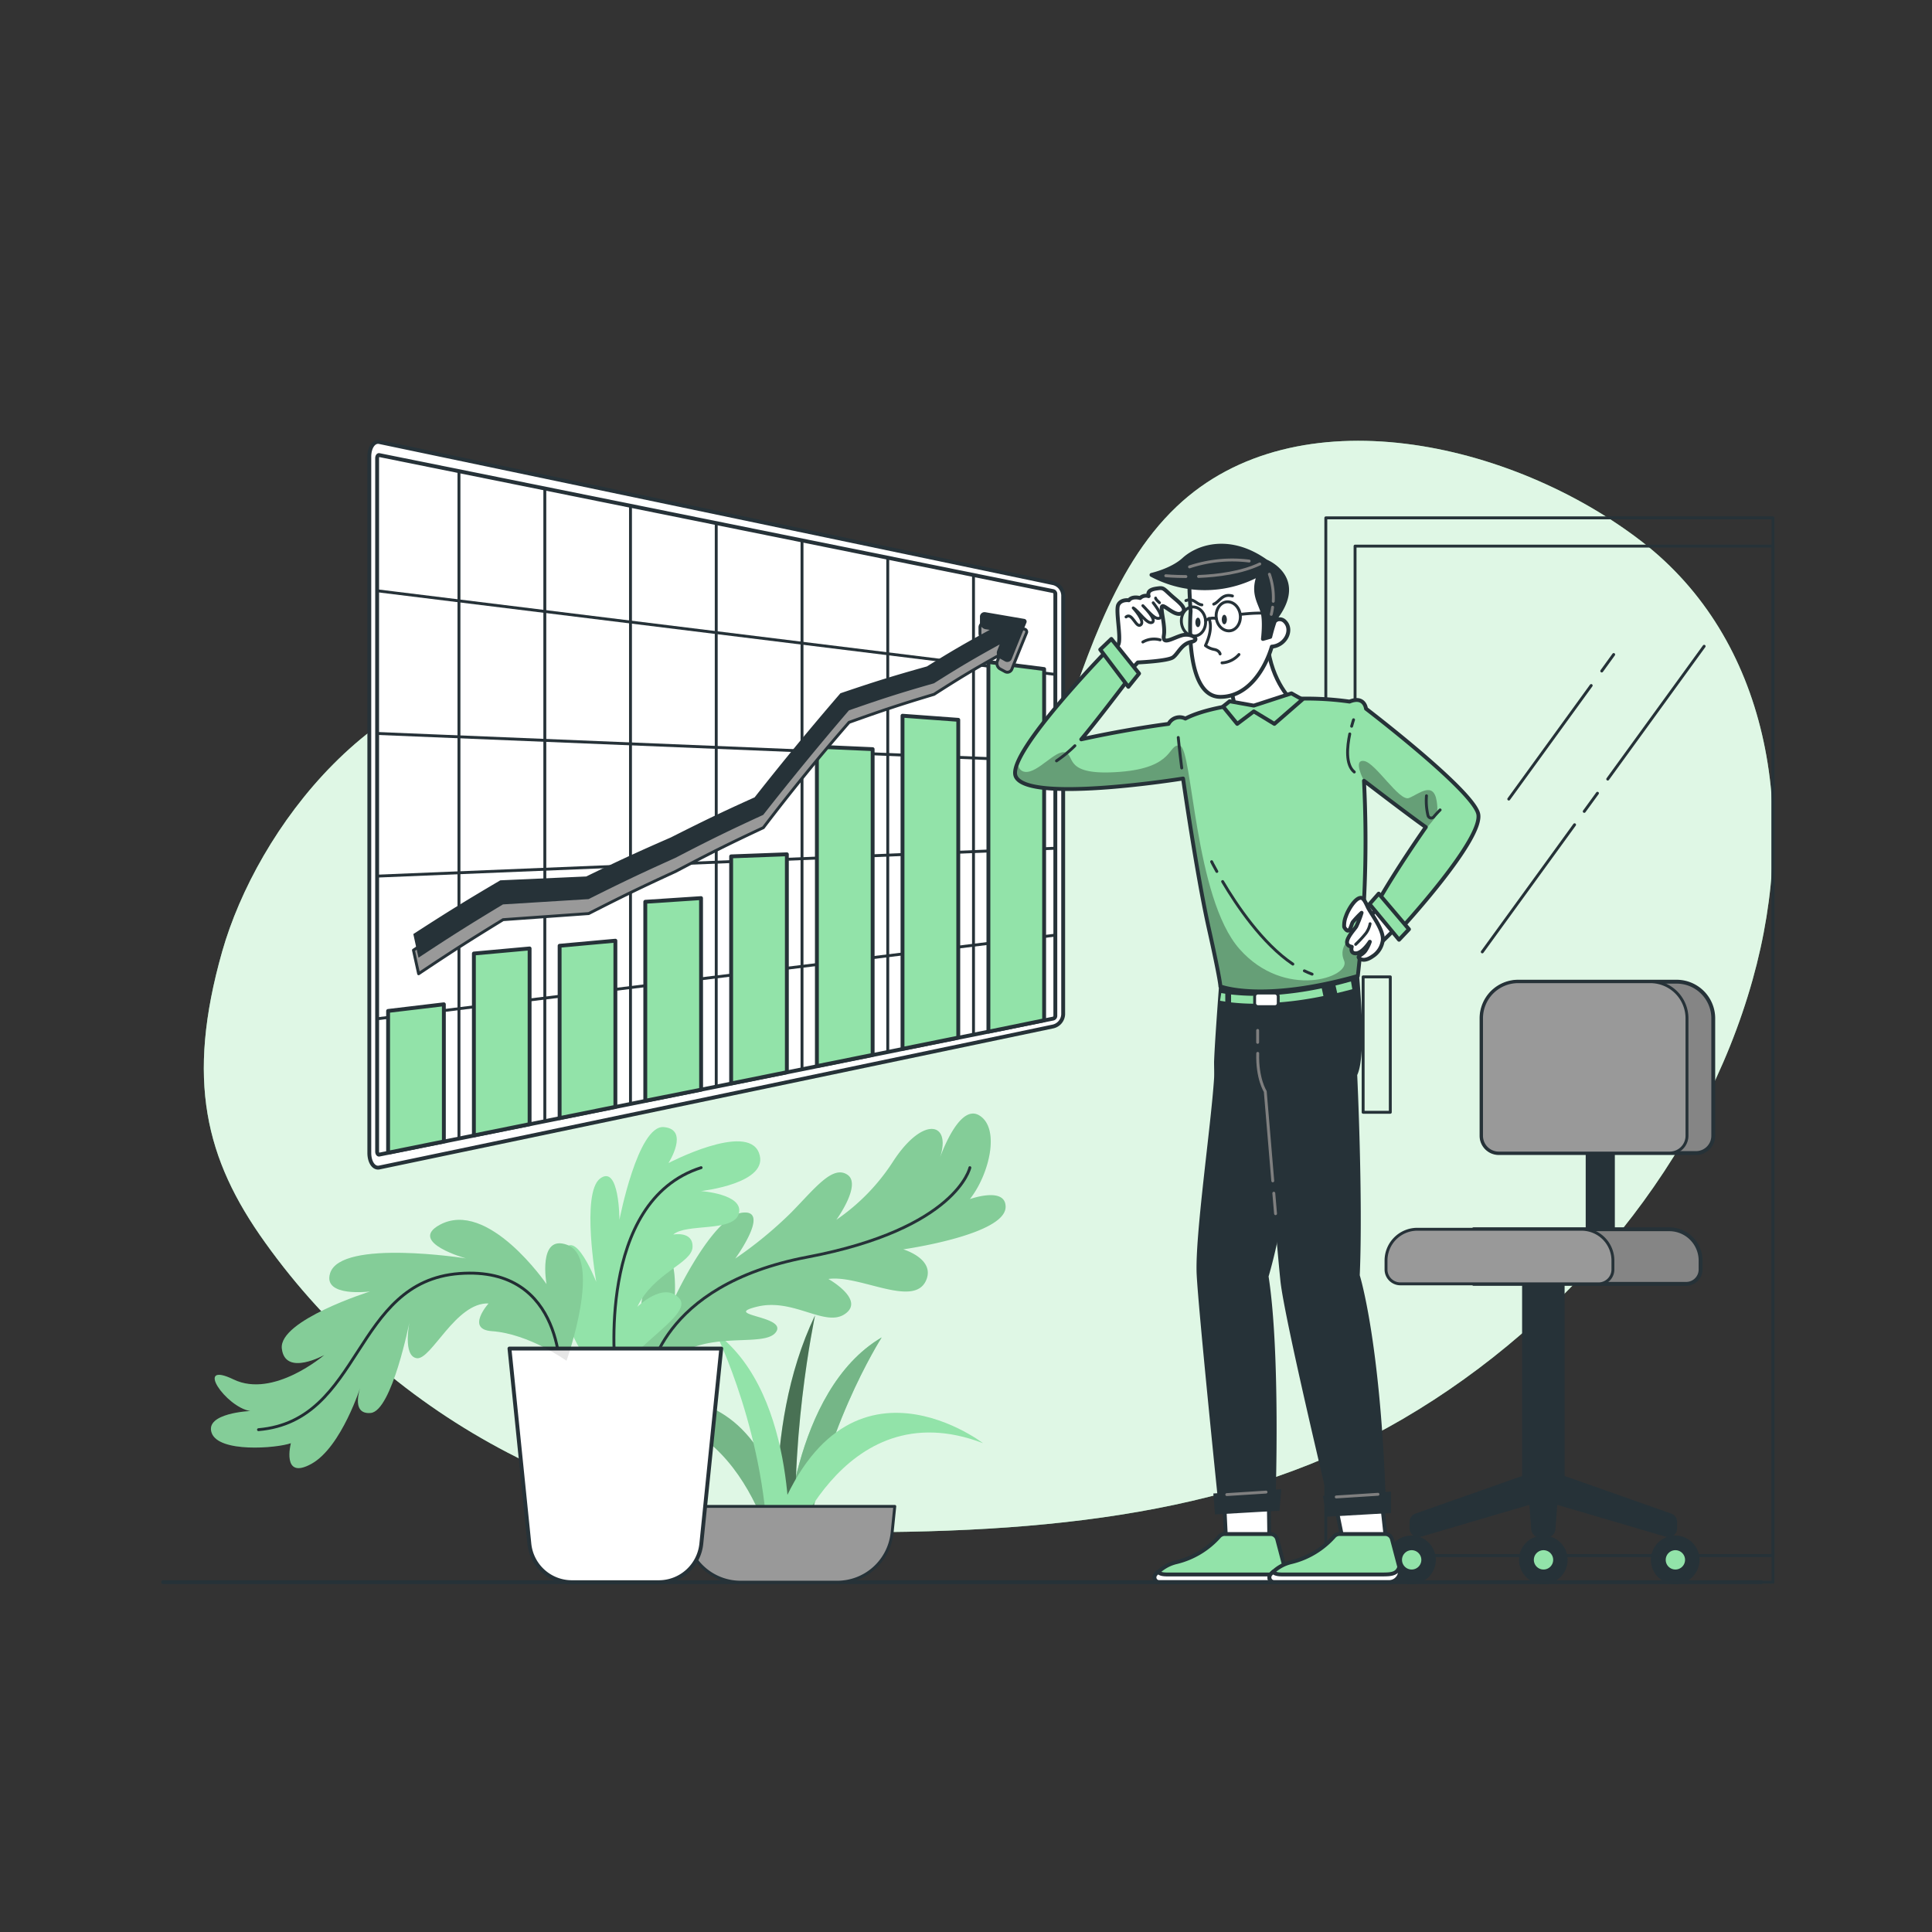 <svg xmlns="http://www.w3.org/2000/svg" xmlns:xlink="http://www.w3.org/1999/xlink" viewBox="0 0 500 500"><rect x="0" y="0" width="500" height="500" fill="#333333" stroke="none"/><defs><clipPath id="freepik--clip-path--inject-96"><path d="M319,182.54s-7.61,1-12.23,3.43a3.25,3.25,0,0,0-4.35,1.37s-10.26,1.28-22.59,4c0,0,3.28-3.78,12.91-16.51,0,0-4-3.81-5.15-7.61,0,0-27.23,27.73-24.73,33.69,3,7.08,43.31.57,43.31.57s3.57,24.92,6.66,38.74,3,15.05,3,15.05,10.78,4.31,35.57-2.69A307.4,307.4,0,0,0,353,202.06s11.37,8.74,16,12c0,0-7.76,11-12.83,20.07,0,0,3.6,1.52,6.08,6.56,0,0,22.12-23.89,20.27-30.22s-29-27.06-29-27.06-.36-3.41-4.26-1.84a79.44,79.44,0,0,0-15-.68l-9.83,2.52Z" style="fill:#92E3A9;stroke:#263238;stroke-linecap:round;stroke-linejoin:round"></path></clipPath></defs><g id="freepik--background-simple--inject-96"><path d="M57.5,246.25c9-31.61,40-73.3,83.25-73.3,41.75,0,51.66,61,88.78,61.05,49,.06,40.1-69.8,75-102.91,31-29.45,86.79-16.92,120.44,9.13,32.46,25.14,40.78,70,28.58,113.42-13,46.31-47.12,88.24-90.58,113.63-41.44,24.21-90.44,29.91-149.85,29.21-57.81-.68-111.77-29-144.57-75C53.16,300,48.06,279.49,57.5,246.25Z" style="fill:#92E3A9"></path><path d="M57.5,246.25c9-31.61,40-73.3,83.25-73.3,41.75,0,51.66,61,88.78,61.05,49,.06,40.1-69.8,75-102.91,31-29.45,86.79-16.92,120.44,9.13,32.46,25.14,40.78,70,28.58,113.42-13,46.31-47.12,88.24-90.58,113.63-41.44,24.21-90.44,29.91-149.85,29.21-57.81-.68-111.77-29-144.57-75C53.16,300,48.06,279.49,57.5,246.25Z" style="fill:#fff;opacity:0.7"></path></g><g id="freepik--Floor--inject-96"><line x1="42.22" y1="409.47" x2="455.78" y2="409.47" style="fill:none;stroke:#263238;stroke-linecap:round;stroke-linejoin:round"></line></g><g id="freepik--Door--inject-96"><rect x="343.12" y="134.02" width="115.73" height="275.45" style="fill:none;stroke:#263238;stroke-linecap:round;stroke-linejoin:round;stroke-width:0.75px"></rect><rect x="350.69" y="141.33" width="108.16" height="261.25" style="fill:none;stroke:#263238;stroke-linecap:round;stroke-linejoin:round;stroke-width:0.75px"></rect><rect x="352.78" y="252.81" width="7.03" height="35.05" style="fill:none;stroke:#263238;stroke-linecap:round;stroke-linejoin:round;stroke-width:0.75px"></rect><line x1="414.53" y1="173.66" x2="417.62" y2="169.39" style="fill:none;stroke:#263238;stroke-linecap:round;stroke-linejoin:round;stroke-width:0.75px"></line><line x1="390.47" y1="206.8" x2="411.8" y2="177.41" style="fill:none;stroke:#263238;stroke-linecap:round;stroke-linejoin:round;stroke-width:0.75px"></line><line x1="416.08" y1="201.63" x2="441.03" y2="167.25" style="fill:none;stroke:#263238;stroke-linecap:round;stroke-linejoin:round;stroke-width:0.75px"></line><line x1="410" y1="209.99" x2="413.42" y2="205.29" style="fill:none;stroke:#263238;stroke-linecap:round;stroke-linejoin:round;stroke-width:0.75px"></line><line x1="383.61" y1="246.35" x2="407.5" y2="213.44" style="fill:none;stroke:#263238;stroke-linecap:round;stroke-linejoin:round;stroke-width:0.75px"></line></g><g id="freepik--Plants--inject-96"><path d="M203.17,400.76s1.6-40.82,25-54.63c0,0-16.35,25.56-19.73,56.79Z" style="fill:#92E3A9"></path><path d="M203.17,400.76s1.6-40.82,25-54.63c0,0-16.35,25.56-19.73,56.79Z" style="fill:#92E3A9"></path><path d="M203.17,400.76s1.6-40.82,25-54.63c0,0-16.35,25.56-19.73,56.79Z" style="opacity:0.2"></path><path d="M202.19,407.15s-5.75-36.5,8.75-66.75c0,0-7.33,34.5-4.42,65.75Z" style="fill:#92E3A9"></path><path d="M202.19,407.15s-5.75-36.5,8.75-66.75c0,0-7.33,34.5-4.42,65.75Z" style="opacity:0.5"></path><path d="M200.55,403.52s-9.33-46-47.66-36c0,0,42.33-25.67,52.66,33.66Z" style="fill:#92E3A9"></path><path d="M200.55,403.52s-9.33-46-47.66-36c0,0,42.33-25.67,52.66,33.66Z" style="opacity:0.2"></path><path d="M203.08,404.06s14.31-44.7,51.32-30.57c0,0-39.28-30.14-56,27.7Z" style="fill:#92E3A9"></path><path d="M204.17,401.93s2.8-40.75-18.95-57c0,0,13.5,27.17,13.5,58.59Z" style="fill:#92E3A9"></path><path d="M230.88,396.64l.69-6.79h-54.8l.69,6.79a14.28,14.28,0,0,0,14.21,12.83h25A14.28,14.28,0,0,0,230.88,396.64Z" style="fill:#999;stroke:#263238;stroke-linecap:round;stroke-linejoin:round;stroke-width:0.75px"></path><path d="M165.61,352.5s-1.83-18.83,4.41-25.67c5.65-6.17,4.59,9,4.59,9s9.84-21.16,17.61-22c7.27-.78-1.94,11.89-1.94,11.89a104.15,104.15,0,0,0,14.5-11.93c6.16-6.28,10.66-12.29,14.5-9.79s-2.84,11.69-2.84,11.69a53.13,53.13,0,0,0,14.66-15.05c8-12.36,15.68-10.14,11.84-.14,0,0,5-15.17,10.5-11.83S256,304,251,310.33c0,0,9.25-3.33,9.25,2,0,7.26-26.5,11-26.5,11s8.16,2.39,6,7.84c-3,7.56-17.24-1.34-25.37-.17,0,0,9.53,5.33,4.37,9s-13.34-4.17-22.84-1.83,8.17,2.33,4.84,6.66-20.17-1.5-28.34,8.84S165.61,352.5,165.61,352.5Z" style="fill:#92E3A9"></path><path d="M165.61,352.5s-1.83-18.83,4.41-25.67c5.65-6.17,4.59,9,4.59,9s9.84-21.16,17.61-22c7.27-.78-1.94,11.89-1.94,11.89a104.15,104.15,0,0,0,14.5-11.93c6.16-6.28,10.66-12.29,14.5-9.79s-2.84,11.69-2.84,11.69a53.13,53.13,0,0,0,14.66-15.05c8-12.36,15.68-10.14,11.84-.14,0,0,5-15.17,10.5-11.83S256,304,251,310.33c0,0,9.25-3.33,9.25,2,0,7.26-26.5,11-26.5,11s8.16,2.39,6,7.84c-3,7.56-17.24-1.34-25.37-.17,0,0,9.53,5.33,4.37,9s-13.34-4.17-22.84-1.83,8.17,2.33,4.84,6.66-20.17-1.5-28.34,8.84S165.61,352.5,165.61,352.5Z" style="opacity:0.1"></path><path d="M167.94,357s2.34-24.33,41-31.67S251,302.19,251,302.19" style="fill:none;stroke:#263238;stroke-linecap:round;stroke-linejoin:round;stroke-width:0.75px"></path><path d="M146.61,352.17s9.45-26.57.17-30c-7.67-2.84-5.34,10.16-5.34,10.16S126.28,310.17,113.78,317c-8.25,4.51,6.83,8.67,6.83,8.67s-32.36-5.09-35.17,3.82c-2,6.34,10.34,4.74,10.34,4.74S72.11,341.67,72.94,349s11,1.67,11,1.67S70.78,362,60.44,357s-2,7.17,4.34,8.17c0,0-11.84.5-10,5.66s16.66,4,20.5,2.67c0,0-2.5,9.67,5.33,5.33S93.44,358.5,93.44,358.5s-3,7.67,2.5,7.17S106,342,106,342s-1.87,9,1.87,9.5,10.07-14.5,18.57-14.17c0,0-6,6.7.84,7.17C136.94,345.17,146.61,352.17,146.61,352.17Z" style="fill:#92E3A9"></path><path d="M145,357s1.57-29.48-26.1-27.41-25,38.08-52,40.41" style="fill:none;stroke:#263238;stroke-linecap:round;stroke-linejoin:round;stroke-width:0.75px"></path><path d="M157.86,359.79s-15-15.6-13-31.32,9.45,3.28,9.45,3.28-4-23,1-26.75,5,10.69,5,10.69,4.75-24.62,11.5-24S173,301,173,301s20.3-10.61,23.4-2.68-15,9.93-15,9.93,11.08.75,9.83,5.75-13.58,2.5-17,5.5c0,0,5.18-1,5,3.25s-10.11,6.64-14.28,15.45c0,0,6.84-6.7,10.84-2.2S161.19,349.08,157.86,359.79Z" style="fill:#92E3A9"></path><path d="M159.26,354.76s-5.14-43.89,22.19-52.57" style="fill:none;stroke:#263238;stroke-linecap:round;stroke-linejoin:round;stroke-width:0.75px"></path><path d="M170.5,409.47H148a11.06,11.06,0,0,1-11-9.93L131.85,349h54.81l-5.16,50.54A11.06,11.06,0,0,1,170.5,409.47Z" style="fill:#fff;stroke:#263238;stroke-linecap:round;stroke-linejoin:round"></path><path d="M146.61,352.17s9.45-26.57.17-30c-7.67-2.84-5.34,10.16-5.34,10.16S126.28,310.17,113.78,317c-8.25,4.51,6.83,8.67,6.83,8.67s-32.36-5.09-35.17,3.82c-2,6.34,10.34,4.74,10.34,4.74S72.11,341.67,72.94,349s11,1.67,11,1.67S70.78,362,60.44,357s-2,7.17,4.34,8.17c0,0-11.84.5-10,5.66s16.66,4,20.5,2.67c0,0-2.5,9.67,5.33,5.33S93.44,358.5,93.44,358.5s-3,7.67,2.5,7.17S106,342,106,342s-1.87,9,1.87,9.5,10.07-14.5,18.57-14.17c0,0-6,6.7.84,7.17C136.94,345.17,146.61,352.17,146.61,352.17Z" style="opacity:0.1"></path></g><g id="freepik--Chair--inject-96"><path d="M432.35,392.19l-27.93-9.85v-57h-10v57l-27.94,9.85a1.78,1.78,0,0,0-1.19,1.68v1.65a1.78,1.78,0,0,0,2.29,1.71l28.68-8.43.52,6.9a1.91,1.91,0,0,0,1.9,1.76h1.48a1.9,1.9,0,0,0,1.89-1.76l.52-6.9,28.69,8.43a1.78,1.78,0,0,0,2.28-1.71v-1.65A1.77,1.77,0,0,0,432.35,392.19Z" style="fill:#263238;stroke:#263238;stroke-miterlimit:10"></path><path d="M371.08,403.69a5.79,5.79,0,1,1-5.79-5.79A5.78,5.78,0,0,1,371.08,403.69Z" style="fill:#263238;stroke:#263238;stroke-miterlimit:10"></path><path d="M368.34,403.69a3,3,0,1,1-3-3A3,3,0,0,1,368.34,403.69Z" style="fill:#92E3A9;stroke:#263238;stroke-linecap:round;stroke-linejoin:round"></path><path d="M405.2,403.69a5.79,5.79,0,1,1-5.78-5.79A5.78,5.78,0,0,1,405.2,403.69Z" style="fill:#263238;stroke:#263238;stroke-miterlimit:10"></path><path d="M402.46,403.69a3,3,0,1,1-3-3A3,3,0,0,1,402.46,403.69Z" style="fill:#92E3A9;stroke:#263238;stroke-linecap:round;stroke-linejoin:round"></path><path d="M439.33,403.69a5.79,5.79,0,1,1-5.79-5.79A5.78,5.78,0,0,1,439.33,403.69Z" style="fill:#263238;stroke:#263238;stroke-miterlimit:10"></path><path d="M436.59,403.69a3,3,0,1,1-3-3A3,3,0,0,1,436.59,403.69Z" style="fill:#92E3A9;stroke:#263238;stroke-linecap:round;stroke-linejoin:round"></path><rect x="410.88" y="283.1" width="6.54" height="42.09" style="fill:#263238;stroke:#263238;stroke-miterlimit:10"></rect><path d="M392.9,254.06h41a9.49,9.49,0,0,1,9.49,9.49v30.39a4.47,4.47,0,0,1-4.47,4.47H387.89a4.47,4.47,0,0,1-4.47-4.47V263.55A9.49,9.49,0,0,1,392.9,254.06Z" style="fill:#858585;stroke:#263238;stroke-linecap:round;stroke-linejoin:round"></path><path d="M436.59,293.93V263.55a9.49,9.49,0,0,0-9.49-9.49H392.9a9.48,9.48,0,0,0-9.48,9.49v30.38a4.47,4.47,0,0,0,4.47,4.48h44.22A4.48,4.48,0,0,0,436.59,293.93Z" style="fill:#999;stroke:#263238;stroke-linecap:round;stroke-linejoin:round;stroke-width:0.75px"></path><path d="M381.42,318.13H432a8.11,8.11,0,0,1,8.11,8.11v2.3a3.72,3.72,0,0,1-3.72,3.72h-55a0,0,0,0,1,0,0V318.13A0,0,0,0,1,381.42,318.13Z" style="fill:#858585;stroke:#263238;stroke-linecap:round;stroke-linejoin:round"></path><path d="M366.81,318.13h42.5a8.11,8.11,0,0,1,8.11,8.11v2.3a3.72,3.72,0,0,1-3.72,3.72H362.42a3.72,3.72,0,0,1-3.72-3.72v-2.3A8.11,8.11,0,0,1,366.81,318.13Z" style="fill:#999;stroke:#263238;stroke-linecap:round;stroke-linejoin:round;stroke-width:0.75px"></path></g><g id="freepik--Chart--inject-96"><path d="M98.16,117.78c-.31-.07-.56.3-.56.81V298c0,.51.25.87.56.81l174.41-35.2a.74.74,0,0,0,.55-.68V153.66a.73.73,0,0,0-.55-.68Z" style="fill:#fff"></path><path d="M118.78,296.22V120.33" style="fill:none;stroke:#263238;stroke-miterlimit:10;stroke-width:0.75px"></path><path d="M163.17,287.1V129.46" style="fill:none;stroke:#263238;stroke-miterlimit:10;stroke-width:0.75px"></path><path d="M141,124.89V291.66" style="fill:none;stroke:#263238;stroke-miterlimit:10;stroke-width:0.75px"></path><path d="M207.56,278V138.58" style="fill:none;stroke:#263238;stroke-miterlimit:10;stroke-width:0.75px"></path><path d="M185.36,134V282.54" style="fill:none;stroke:#263238;stroke-miterlimit:10;stroke-width:0.75px"></path><path d="M251.94,268.85V147.71" style="fill:none;stroke:#263238;stroke-miterlimit:10;stroke-width:0.75px"></path><path d="M229.75,143.15V273.41" style="fill:none;stroke:#263238;stroke-miterlimit:10;stroke-width:0.75px"></path><path d="M96.59,152.77l177.55,21.9" style="fill:none;stroke:#263238;stroke-miterlimit:10;stroke-width:0.75px"></path><path d="M274.14,197.08l-177.55-7.3" style="fill:none;stroke:#263238;stroke-miterlimit:10;stroke-width:0.75px"></path><path d="M96.59,226.78l177.55-7.3" style="fill:none;stroke:#263238;stroke-miterlimit:10;stroke-width:0.75px"></path><path d="M274.14,241.88,96.59,263.78" style="fill:none;stroke:#263238;stroke-miterlimit:10;stroke-width:0.75px"></path><path d="M272.57,265.64,98.16,302.15c-1.43.3-2.58-1.4-2.58-3.78V118.18c0-2.38,1.15-4.07,2.58-3.78l174.41,36.52a3.37,3.37,0,0,1,2.58,3.14V262.49A3.38,3.38,0,0,1,272.57,265.64ZM98.16,117.78c-.31-.07-.56.3-.56.81V298c0,.51.25.87.56.81l174.41-35.2a.74.74,0,0,0,.55-.68V153.66a.73.73,0,0,0-.55-.68Z" style="fill:#fff;stroke:#263238;stroke-miterlimit:10"></path><path d="M114.87,295.41l-14.43,2.91V261.63l14.43-1.72Z" style="fill:#92E3A9;stroke:#263238;stroke-linecap:round;stroke-linejoin:round"></path><path d="M137.06,290.93l-14.42,2.91V246.77l14.42-1.31Z" style="fill:#92E3A9;stroke:#263238;stroke-linecap:round;stroke-linejoin:round"></path><path d="M159.26,286.45l-14.43,2.91v-44.6l14.43-1.31Z" style="fill:#92E3A9;stroke:#263238;stroke-linecap:round;stroke-linejoin:round"></path><path d="M181.45,282,167,284.88v-51.5l14.43-.95Z" style="fill:#92E3A9;stroke:#263238;stroke-linecap:round;stroke-linejoin:round"></path><path d="M203.64,277.49l-14.42,2.91V221.63l14.42-.54Z" style="fill:#92E3A9;stroke:#263238;stroke-linecap:round;stroke-linejoin:round"></path><path d="M225.84,273l-14.43,2.91V193.24l14.43.64Z" style="fill:#92E3A9;stroke:#263238;stroke-linecap:round;stroke-linejoin:round"></path><path d="M248,268.53l-14.43,2.91V185.23L248,186.29Z" style="fill:#92E3A9;stroke:#263238;stroke-linecap:round;stroke-linejoin:round"></path><path d="M270.22,264.05,255.8,267V171.32l14.42,1.83Z" style="fill:#92E3A9;stroke:#263238;stroke-linecap:round;stroke-linejoin:round"></path><path d="M265.15,162.82,255,161.18a1.2,1.2,0,0,0-1.39,1.28v1.4a1.74,1.74,0,0,0,1.39,1.71l1.14.17c-6.5,3.59-9.75,5.51-16.25,9.62-9,2.6-13.43,4-22.39,7.15Q206,195.7,195.32,209.66c-8.68,4-13,6.1-21.71,10.58-8.75,3.91-13.12,6-21.87,10.3l-22.24,1.25C120.5,237.17,116,240,107,245.9c.53,2.45.8,3.67,1.34,6.11,8.74-5.85,13.12-8.64,21.86-14l22.15-1.58c9-4.59,13.49-6.77,22.48-10.9,9.09-4.8,13.63-7.07,22.72-11.33q10.65-14,22.19-27.26c8.79-3.15,13.19-4.6,22-7.25,6.81-4.37,10.21-6.41,17-10.21l-.65,1.66a1.68,1.68,0,0,0,.77,2l1.2.65a1.24,1.24,0,0,0,1.8-.59c1.53-3.86,2.3-5.75,3.83-9.5A.71.71,0,0,0,265.15,162.82Z" style="fill:#999;stroke:#263238;stroke-linecap:round;stroke-linejoin:round;stroke-width:0.75px"></path><path d="M265.15,160.18,255,158.44a1.19,1.19,0,0,0-1.39,1.27v1.4a1.76,1.76,0,0,0,1.39,1.72l1.14.18c-6.5,3.53-9.75,5.42-16.25,9.46-9,2.52-13.43,3.91-22.39,6.95-7.63,8.84-15,17.77-22.2,26.93-8.68,3.91-13,6-21.71,10.39-8.75,3.82-13.12,5.84-21.87,10.09l-22.24,1c-9,5.3-13.51,8.08-22.51,13.9.53,2.46.8,3.68,1.34,6.12,8.74-5.76,13.12-8.52,21.86-13.79l22.15-1.37c9-4.5,13.49-6.63,22.48-10.68,9.09-4.72,13.63-6.94,22.72-11.12,7.23-9.21,14.57-18.17,22.19-27.05,8.79-3.07,13.19-4.48,22-7,6.81-4.3,10.21-6.31,17-10.05l-.65,1.66a1.68,1.68,0,0,0,.77,2l1.2.67a1.23,1.23,0,0,0,1.8-.58c1.53-3.84,2.3-5.73,3.83-9.46A.71.71,0,0,0,265.15,160.18Z" style="fill:#263238"></path></g><g id="freepik--Character--inject-96"><polygon points="316.65 385.36 317.28 398.24 328.5 398.24 328.3 384.18 316.65 385.36" style="fill:#fff;stroke:#263238;stroke-linecap:round;stroke-linejoin:round"></polygon><path d="M316.22,252.11s-1.33,17.06-1.52,22.75c0,1.07.07,3.19,0,4.25-.78,12.22-5,41-4.5,50.75s5.58,59,5.58,59,7.3,1.56,13.84-1c0,0,1.29-37.64-1.82-57.54a128.37,128.37,0,0,0,4.4-22.65c1.25-12.5,3.81-57.21,3.81-57.21Z" style="fill:#263238;stroke:#263238;stroke-miterlimit:10"></path><polygon points="314.55 386.98 314.9 391.41 330.67 390.5 331.07 385.93 314.55 386.98" style="fill:#263238;stroke:#263238;stroke-miterlimit:10"></polygon><path d="M317,397h11.79a1.82,1.82,0,0,1,1.75,1.35l2.05,7.78a2.87,2.87,0,0,1-2.83,3.37H300a1.21,1.21,0,0,1-.89-2,10.3,10.3,0,0,1,5.38-3.22,21.57,21.57,0,0,0,11-6.58A1.9,1.9,0,0,1,317,397Z" style="fill:#92E3A9;stroke:#263238;stroke-linecap:round;stroke-linejoin:round"></path><path d="M327.7,407.47H302.07c-1.48,0-2.13-.3-2.31-.72-.25.23-.49.47-.69.69a1.21,1.21,0,0,0,.89,2h29.75a2.87,2.87,0,0,0,2.83-3.37l-.15-.57C331.82,407.48,330,407.47,327.7,407.47Z" style="fill:#fff;stroke:#263238;stroke-linecap:round;stroke-linejoin:round"></path><line x1="327.65" y1="386.15" x2="317.49" y2="386.8" style="fill:none;stroke:#7f7f7f;stroke-linecap:round;stroke-linejoin:round;stroke-width:0.75px"></line><polygon points="344.82 385.36 347.45 398.24 358.67 398.24 357.11 384.11 344.82 385.36" style="fill:#fff;stroke:#263238;stroke-linecap:round;stroke-linejoin:round"></polygon><path d="M350.85,248.61s2.68,24-.11,29.5c0,0,1.53,32,.66,52,0,0,5.41,17.05,6.77,59.35,0,0-7.32,2.27-13.44,1,0,0-11.86-49.37-12.86-59s-4.24-49-4.24-49-4.79-5.86-4.92-9.86a114.06,114.06,0,0,0-1.64-12l.63-8.5Z" style="fill:#263238;stroke:#263238;stroke-miterlimit:10"></path><polygon points="342.96 387.6 343.74 392 359.48 391.1 359.48 386.55 342.96 387.6" style="fill:#263238;stroke:#263238;stroke-miterlimit:10"></polygon><line x1="356.62" y1="386.72" x2="345.82" y2="387.41" style="fill:none;stroke:#7f7f7f;stroke-linecap:round;stroke-linejoin:round;stroke-width:0.75px"></line><path d="M346.7,397h11.79a1.82,1.82,0,0,1,1.75,1.35l2.05,7.78a2.87,2.87,0,0,1-2.83,3.37H329.71a1.21,1.21,0,0,1-.89-2,10.3,10.3,0,0,1,5.38-3.22,21.57,21.57,0,0,0,11-6.58A1.9,1.9,0,0,1,346.7,397Z" style="fill:#92E3A9;stroke:#263238;stroke-linecap:round;stroke-linejoin:round"></path><path d="M357.45,407.47H331.82c-1.48,0-2.13-.3-2.31-.72-.25.23-.49.47-.69.69a1.21,1.21,0,0,0,.89,2h29.75a2.87,2.87,0,0,0,2.83-3.37l-.15-.57C361.57,407.48,359.77,407.47,357.45,407.47Z" style="fill:#fff;stroke:#263238;stroke-linecap:round;stroke-linejoin:round"></path><polygon points="354.39 237.55 360.62 229.75 365.89 235.68 356.76 244.61 354.39 237.55" style="fill:#fff;stroke:#263238;stroke-linecap:round;stroke-linejoin:round"></polygon><path d="M319.82,183.75l-1.37-6s9.25-14.29,9.58-11.06c1,10,6.54,14.86,6.54,14.86l-10.18,1.84Z" style="fill:#fff;stroke:#263238;stroke-linecap:round;stroke-linejoin:round"></path><path d="M332.53,160.86a1.88,1.88,0,0,0-2.76,0c-.12-5.11-.49-11.71-.49-11.71l-2.65-2.25-7.18-.5-7,1.42-4.62,2.83s0,1.24,0,1.66c0,1.47.3,5.87.3,5.87s-1.76,22.17,7.69,22.17c7.45,0,11.77-7.7,13.32-13C332.73,167.05,334.68,163,332.53,160.86Z" style="fill:#fff;stroke:#263238;stroke-linecap:round;stroke-linejoin:round"></path><path d="M312.87,160.07s1.31,2.29-.9,7a5.2,5.2,0,0,0,2.24,1c1.37.25,1.55,1.17,1.55,1.17" style="fill:none;stroke:#263238;stroke-linecap:round;stroke-linejoin:round;stroke-width:0.75px"></path><path d="M316.26,171.55a6.39,6.39,0,0,0,4.38-2.16" style="fill:none;stroke:#263238;stroke-linecap:round;stroke-linejoin:round;stroke-width:0.75px"></path><path d="M306.91,155.43c2.07-.8,2.68,1,4.14,1.11" style="fill:none;stroke:#263238;stroke-linecap:round;stroke-linejoin:round;stroke-width:0.75px"></path><path d="M314.11,156.35c1.5-.53,2.15-2.87,4.85-2.11" style="fill:none;stroke:#263238;stroke-linecap:round;stroke-linejoin:round;stroke-width:0.75px"></path><path d="M310.69,161.08c0,.68-.29,1.22-.66,1.22s-.67-.54-.67-1.22.3-1.22.67-1.22S310.69,160.41,310.69,161.08Z" style="fill:#263238"></path><path d="M317.52,160.33c0,.68-.3,1.23-.67,1.23s-.66-.55-.66-1.23.3-1.22.66-1.22S317.52,159.66,317.52,160.33Z" style="fill:#263238"></path><path d="M312,160.6c.17,2.09-1.08,3.9-2.81,4s-3.26-1.43-3.44-3.52,1.08-3.9,2.81-4S311.84,158.51,312,160.6Z" style="fill:none;stroke:#263238;stroke-linecap:round;stroke-linejoin:round;stroke-width:0.75px"></path><path d="M321,159.26c.17,2.09-1.09,3.9-2.81,4s-3.27-1.43-3.44-3.51,1.08-3.9,2.8-4S320.8,157.17,321,159.26Z" style="fill:none;stroke:#263238;stroke-linecap:round;stroke-linejoin:round;stroke-width:0.75px"></path><path d="M312,160.6a3.27,3.27,0,0,1,2.74-.53" style="fill:none;stroke:#263238;stroke-linecap:round;stroke-linejoin:round;stroke-width:0.75px"></path><path d="M321,159s5.29-.63,7-.15a11.78,11.78,0,0,1,2.43,1.69" style="fill:none;stroke:#263238;stroke-linecap:round;stroke-linejoin:round;stroke-width:0.75px"></path><path d="M325.89,148.62a29.31,29.31,0,0,1-27.89.16s5.28-1.17,8.37-4c3.66-3.35,11.86-6.17,21.25.49,0,0,10,4,3,14-.84,1.2-1.88,5.55-1.88,5.55l-1.9.54s.6-4.77-.17-7.21S324,153.2,325.89,148.62Z" style="fill:#263238;stroke:#263238;stroke-linecap:round;stroke-linejoin:round"></path><path d="M310.18,149.19c5-.2,11.19-1,15.85-3.24" style="fill:none;stroke:#7f7f7f;stroke-linecap:round;stroke-linejoin:round;stroke-width:0.75px"></path><path d="M301.7,149s2.1.2,5.21.21" style="fill:none;stroke:#7f7f7f;stroke-linecap:round;stroke-linejoin:round;stroke-width:0.75px"></path><path d="M307.85,146.71a35.13,35.13,0,0,1,15.43-1.51" style="fill:none;stroke:#7f7f7f;stroke-linecap:round;stroke-linejoin:round;stroke-width:0.75px"></path><path d="M329.52,155.61a18.17,18.17,0,0,0-1-7" style="fill:none;stroke:#7f7f7f;stroke-linecap:round;stroke-linejoin:round;stroke-width:0.75px"></path><path d="M329,159a16.19,16.19,0,0,0,.35-1.85" style="fill:none;stroke:#7f7f7f;stroke-linecap:round;stroke-linejoin:round;stroke-width:0.75px"></path><path d="M290.46,175.68l4-4.24s7.75-.33,9.12-1.33,2.17-3.48,4.75-4-.06-2.43-2.56-1.66-5,2.54-4.56,0-1-7-.44-7.53,3.48,2.88,5.11,1.72-1.08-3-2.81-4.56-1.93-2-3.14-1.85-3.19.36-2.66,2.06a2.19,2.19,0,0,0-2.21.48s-2-.6-2.91.58c0,0-2-.33-2.75,1.18s.88,8.81,0,10.35a16,16,0,0,1-3.06,3.33Z" style="fill:#fff;stroke:#263238;stroke-linecap:round;stroke-linejoin:round"></path><path d="M295.77,166.15a5.83,5.83,0,0,1,4.47-.55" style="fill:none;stroke:#263238;stroke-linecap:round;stroke-linejoin:round;stroke-width:0.75px"></path><path d="M299.07,154.78s-.1.25,1,1.21" style="fill:none;stroke:#263238;stroke-linecap:round;stroke-linejoin:round;stroke-width:0.75px"></path><path d="M298.45,156s2.7,3.38,1.79,3.91c-1.17.7-2.81-1.45-4.47-3.16,0,0,3.73,3.66,2.43,4.32s-3.38-2.82-4.92-3.74c0,0,3.07,3.32,2,4.33-1.24,1.16-2.24-3.33-3.86-2" style="fill:none;stroke:#263238;stroke-linecap:round;stroke-linejoin:round;stroke-width:0.75px"></path><path d="M325.48,269.76c0-1,0-2.09,0-3.09" style="fill:none;stroke:#7f7f7f;stroke-linecap:round;stroke-linejoin:round;stroke-width:0.75px"></path><path d="M329.39,305.61c-1-11.92-1.94-23.14-1.94-23.14s-2.15-3.3-1.95-9.86" style="fill:none;stroke:#7f7f7f;stroke-linecap:round;stroke-linejoin:round;stroke-width:0.75px"></path><path d="M330.11,314.1c-.15-1.74-.3-3.52-.45-5.3" style="fill:none;stroke:#7f7f7f;stroke-linecap:round;stroke-linejoin:round;stroke-width:0.75px"></path><path d="M319,182.54s-7.61,1-12.23,3.43a3.25,3.25,0,0,0-4.35,1.37s-10.26,1.28-22.59,4c0,0,3.28-3.78,12.91-16.51,0,0-4-3.81-5.15-7.61,0,0-27.23,27.73-24.73,33.69,3,7.08,43.31.57,43.31.57s3.57,24.92,6.66,38.74,3,15.05,3,15.05,10.78,4.31,35.57-2.69A307.4,307.4,0,0,0,353,202.06s11.37,8.74,16,12c0,0-7.76,11-12.83,20.07,0,0,3.6,1.52,6.08,6.56,0,0,22.12-23.89,20.27-30.22s-29-27.06-29-27.06-.36-3.41-4.26-1.84a79.44,79.44,0,0,0-15-.68l-9.83,2.52Z" style="fill:#92E3A9"></path><g style="clip-path:url(#freepik--clip-path--inject-96)"><path d="M350.85,241.73s-4.86,2.63-3,6.88-15.33,10.25-27.06-3S308.65,193.69,305.38,193s-1.06,5.66-15.61,6.76-11.45-4.1-14-5-7.15,5.38-10.48,5c-1.25-.15-1.78-1.15-1.94-2.33-.6,1.47-.82,2.68-.48,3.48,3,7.08,43.31.57,43.31.57s3.57,24.92,6.66,38.74,3,15.05,3,15.05,10.78,4.31,35.57-2.69c0,0,.42-3.17.87-8.54Z" style="opacity:0.3"></path><path d="M371.82,207.36c-.83-5.34-4.67-1.84-7.18-.84S356,197.36,353,196.94s0,5.12,0,5.12,11.37,8.74,16,12c0,0-1.11,1.58-2.77,4C370.85,211.58,372.57,212.16,371.82,207.36Z" style="opacity:0.3"></path></g><path d="M319,182.54s-7.61,1-12.23,3.43a3.25,3.25,0,0,0-4.35,1.37s-10.26,1.28-22.59,4c0,0,3.28-3.78,12.91-16.51,0,0-4-3.81-5.15-7.61,0,0-27.23,27.73-24.73,33.69,3,7.08,43.31.57,43.31.57s3.57,24.92,6.66,38.74,3,15.05,3,15.05,10.78,4.31,35.57-2.69A307.4,307.4,0,0,0,353,202.06s11.37,8.74,16,12c0,0-7.76,11-12.83,20.07,0,0,3.6,1.52,6.08,6.56,0,0,22.12-23.89,20.27-30.22s-29-27.06-29-27.06-.36-3.41-4.26-1.84a79.44,79.44,0,0,0-15-.68l-9.83,2.52Z" style="fill:none;stroke:#263238;stroke-linecap:round;stroke-linejoin:round"></path><path d="M304.93,190.86s.29,3.07.9,7.89" style="fill:none;stroke:#263238;stroke-linecap:round;stroke-linejoin:round;stroke-width:0.75px"></path><path d="M350.49,199.79c-2.32-1.87-1.87-6.53-1.17-9.85" style="fill:none;stroke:#263238;stroke-linecap:round;stroke-linejoin:round;stroke-width:0.75px"></path><path d="M350.3,186.27s-.22.65-.5,1.68" style="fill:none;stroke:#263238;stroke-linecap:round;stroke-linejoin:round;stroke-width:0.75px"></path><path d="M372.7,209.61c-.62.62-1.17,1.23-1.65,1.79a.86.86,0,0,1-1.49-.36,16.33,16.33,0,0,1-.39-5.09" style="fill:none;stroke:#263238;stroke-linecap:round;stroke-linejoin:round;stroke-width:0.75px"></path><path d="M278.18,193a33.84,33.84,0,0,1-4.75,3.91" style="fill:none;stroke:#263238;stroke-linecap:round;stroke-linejoin:round;stroke-width:0.75px"></path><path d="M339.57,252.11c-.67-.25-1.34-.54-2-.86" style="fill:none;stroke:#263238;stroke-linecap:round;stroke-linejoin:round;stroke-width:0.75px"></path><path d="M316.41,228.14c3.59,6.08,10.27,16.05,18.18,21.37" style="fill:none;stroke:#263238;stroke-linecap:round;stroke-linejoin:round;stroke-width:0.75px"></path><path d="M313.57,223s.48,1,1.35,2.53" style="fill:none;stroke:#263238;stroke-linecap:round;stroke-linejoin:round;stroke-width:0.75px"></path><polygon points="318.23 181.49 324.48 182.61 334.22 179.44 337.07 181.03 329.81 187.34 324.48 184.11 320.19 187.34 316.52 182.85 318.23 181.49" style="fill:#92E3A9;stroke:#263238;stroke-linecap:round;stroke-linejoin:round"></polygon><polygon points="284.74 168.11 287.62 165.35 294.79 174.31 292.02 177.75 284.74 168.11" style="fill:#92E3A9;stroke:#263238;stroke-linecap:round;stroke-linejoin:round"></polygon><polygon points="356.81 231.27 354.43 233.97 362.07 243.21 364.64 240.49 356.81 231.27" style="fill:#92E3A9;stroke:#263238;stroke-linecap:round;stroke-linejoin:round"></polygon><path d="M354.14,235.07c-.4-.73-1.08-2.67-1.91-2.71-1.51-.05-3.4,3.24-3.87,4.68a6.48,6.48,0,0,0-.49,2.81c.11.35.67,1.08,1,1,.62-.08.89-1.68,1.23-2.21a24,24,0,0,1,2.28-2.41,24.75,24.75,0,0,1-1.41,3.59c-.74,1.11-4.15,4.63-1.13,5.21,0,0-.56,1.78,1.13,1.69s3.54-3,3.54-3a9.67,9.67,0,0,1-1.07,2.21c-.73,1.19-2.26,1.45-1.72,2,.83.81,2.2.49,3.48-.42a5.72,5.72,0,0,0,2.59-3.76C358.46,241.2,355.27,237.13,354.14,235.07Z" style="fill:#fff;stroke:#263238;stroke-linecap:round;stroke-linejoin:round"></path><path d="M350.85,244.4a29.18,29.18,0,0,0,2.66-2.88,6.3,6.3,0,0,0,1.07-2.46" style="fill:none;stroke:#263238;stroke-linecap:round;stroke-linejoin:round;stroke-width:0.75px"></path><path d="M342.5,257.77l-.43-2a89.9,89.9,0,0,1-13.19,1.8v2A91.62,91.62,0,0,0,342.5,257.77Z" style="fill:#92E3A9"></path><path d="M325.45,257.71a56.21,56.21,0,0,1-6.85-.34v2.05a54.5,54.5,0,0,0,6.28.34h.73Z" style="fill:#92E3A9"></path><path d="M349.63,254c-1.37.38-2.7.74-4,1.05l.44,1.95c1.27-.3,2.58-.65,3.91-1Z" style="fill:#92E3A9"></path><path d="M316.06,257l-.31,2c.41.07.85.15,1.35.22v-2.05C316.72,257.12,316.38,257.06,316.06,257Z" style="fill:#92E3A9"></path><rect x="324.7" y="257" width="6.11" height="3.52" rx="0.83" style="fill:#fff;stroke:#263238;stroke-linecap:round;stroke-linejoin:round;stroke-width:0.75px"></rect></g></svg>